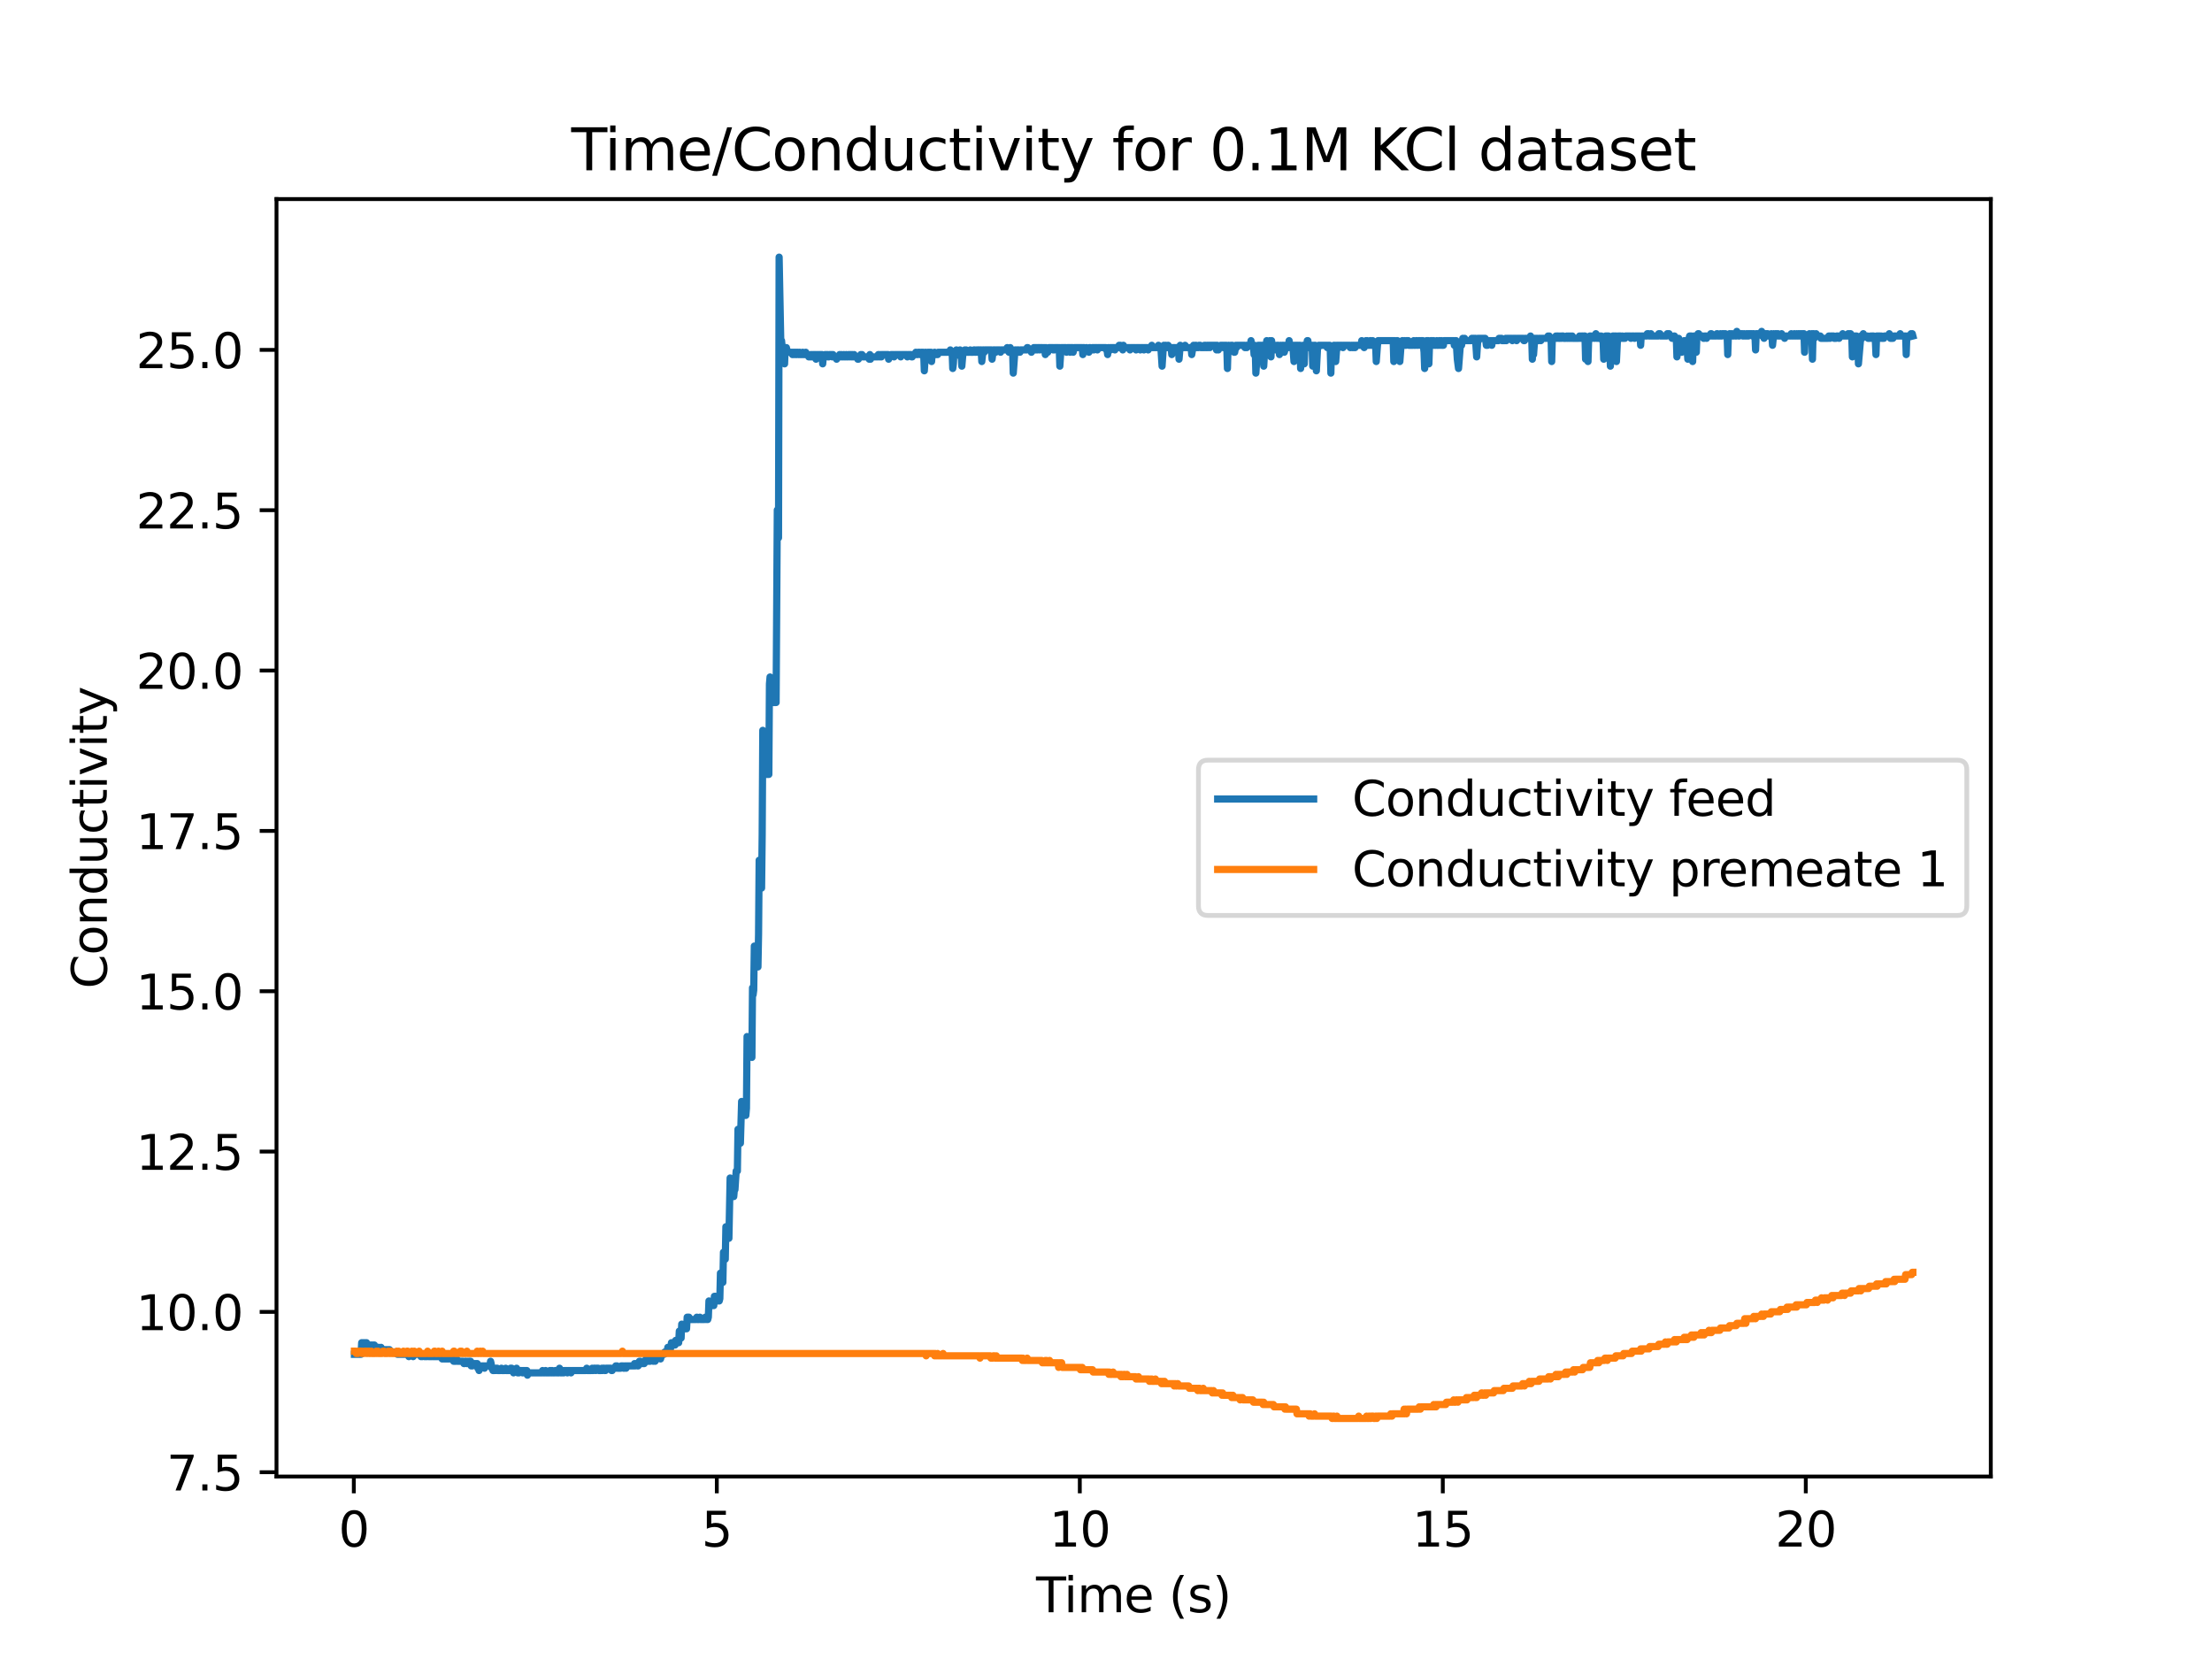 <?xml version="1.0" encoding="utf-8" standalone="no"?>
<!DOCTYPE svg PUBLIC "-//W3C//DTD SVG 1.1//EN"
  "http://www.w3.org/Graphics/SVG/1.1/DTD/svg11.dtd">
<svg xmlns:xlink="http://www.w3.org/1999/xlink" width="460.8pt" height="345.6pt" viewBox="0 0 460.8 345.6" xmlns="http://www.w3.org/2000/svg" version="1.1">
 <defs>
  <style type="text/css">*{stroke-linejoin: round; stroke-linecap: butt}</style>
 </defs>
 <g id="figure_1">
  <g id="patch_1">
   <path d="M 0 345.6 
L 460.8 345.6 
L 460.8 0 
L 0 0 
z
" style="fill: #ffffff"/>
  </g>
  <g id="axes_1">
   <g id="patch_2">
    <path d="M 57.6 307.584 
L 414.72 307.584 
L 414.72 41.472 
L 57.6 41.472 
z
" style="fill: #ffffff"/>
   </g>
   <g id="matplotlib.axis_1">
    <g id="xtick_1">
     <g id="line2d_1">
      <defs>
       <path id="md316ef0cb9" d="M 0 0 
L 0 3.5 
" style="stroke: #000000; stroke-width: 0.8"/>
      </defs>
      <g>
       <use xlink:href="#md316ef0cb9" x="73.707" y="307.584" style="stroke: #000000; stroke-width: 0.8"/>
      </g>
     </g>
     <g id="text_1">
      <!-- 0 -->
      <g transform="translate(70.525 322.182) scale(0.1 -0.1)">
       <defs>
        <path id="DejaVuSans-30" d="M 2034 4250 
Q 1547 4250 1301 3770 
Q 1056 3291 1056 2328 
Q 1056 1369 1301 889 
Q 1547 409 2034 409 
Q 2525 409 2770 889 
Q 3016 1369 3016 2328 
Q 3016 3291 2770 3770 
Q 2525 4250 2034 4250 
z
M 2034 4750 
Q 2819 4750 3233 4129 
Q 3647 3509 3647 2328 
Q 3647 1150 3233 529 
Q 2819 -91 2034 -91 
Q 1250 -91 836 529 
Q 422 1150 422 2328 
Q 422 3509 836 4129 
Q 1250 4750 2034 4750 
z
" transform="scale(0.016)"/>
       </defs>
       <use xlink:href="#DejaVuSans-30"/>
      </g>
     </g>
    </g>
    <g id="xtick_2">
     <g id="line2d_2">
      <g>
       <use xlink:href="#md316ef0cb9" x="149.325" y="307.584" style="stroke: #000000; stroke-width: 0.8"/>
      </g>
     </g>
     <g id="text_2">
      <!-- 5 -->
      <g transform="translate(146.144 322.182) scale(0.1 -0.1)">
       <defs>
        <path id="DejaVuSans-35" d="M 691 4666 
L 3169 4666 
L 3169 4134 
L 1269 4134 
L 1269 2991 
Q 1406 3038 1543 3061 
Q 1681 3084 1819 3084 
Q 2600 3084 3056 2656 
Q 3513 2228 3513 1497 
Q 3513 744 3044 326 
Q 2575 -91 1722 -91 
Q 1428 -91 1123 -41 
Q 819 9 494 109 
L 494 744 
Q 775 591 1075 516 
Q 1375 441 1709 441 
Q 2250 441 2565 725 
Q 2881 1009 2881 1497 
Q 2881 1984 2565 2268 
Q 2250 2553 1709 2553 
Q 1456 2553 1204 2497 
Q 953 2441 691 2322 
L 691 4666 
z
" transform="scale(0.016)"/>
       </defs>
       <use xlink:href="#DejaVuSans-35"/>
      </g>
     </g>
    </g>
    <g id="xtick_3">
     <g id="line2d_3">
      <g>
       <use xlink:href="#md316ef0cb9" x="224.943" y="307.584" style="stroke: #000000; stroke-width: 0.8"/>
      </g>
     </g>
     <g id="text_3">
      <!-- 10 -->
      <g transform="translate(218.581 322.182) scale(0.1 -0.1)">
       <defs>
        <path id="DejaVuSans-31" d="M 794 531 
L 1825 531 
L 1825 4091 
L 703 3866 
L 703 4441 
L 1819 4666 
L 2450 4666 
L 2450 531 
L 3481 531 
L 3481 0 
L 794 0 
L 794 531 
z
" transform="scale(0.016)"/>
       </defs>
       <use xlink:href="#DejaVuSans-31"/>
       <use xlink:href="#DejaVuSans-30" x="63.623"/>
      </g>
     </g>
    </g>
    <g id="xtick_4">
     <g id="line2d_4">
      <g>
       <use xlink:href="#md316ef0cb9" x="300.562" y="307.584" style="stroke: #000000; stroke-width: 0.8"/>
      </g>
     </g>
     <g id="text_4">
      <!-- 15 -->
      <g transform="translate(294.199 322.182) scale(0.1 -0.1)">
       <use xlink:href="#DejaVuSans-31"/>
       <use xlink:href="#DejaVuSans-35" x="63.623"/>
      </g>
     </g>
    </g>
    <g id="xtick_5">
     <g id="line2d_5">
      <g>
       <use xlink:href="#md316ef0cb9" x="376.18" y="307.584" style="stroke: #000000; stroke-width: 0.8"/>
      </g>
     </g>
     <g id="text_5">
      <!-- 20 -->
      <g transform="translate(369.817 322.182) scale(0.1 -0.1)">
       <defs>
        <path id="DejaVuSans-32" d="M 1228 531 
L 3431 531 
L 3431 0 
L 469 0 
L 469 531 
Q 828 903 1448 1529 
Q 2069 2156 2228 2338 
Q 2531 2678 2651 2914 
Q 2772 3150 2772 3378 
Q 2772 3750 2511 3984 
Q 2250 4219 1831 4219 
Q 1534 4219 1204 4116 
Q 875 4013 500 3803 
L 500 4441 
Q 881 4594 1212 4672 
Q 1544 4750 1819 4750 
Q 2544 4750 2975 4387 
Q 3406 4025 3406 3419 
Q 3406 3131 3298 2873 
Q 3191 2616 2906 2266 
Q 2828 2175 2409 1742 
Q 1991 1309 1228 531 
z
" transform="scale(0.016)"/>
       </defs>
       <use xlink:href="#DejaVuSans-32"/>
       <use xlink:href="#DejaVuSans-30" x="63.623"/>
      </g>
     </g>
    </g>
    <g id="text_6">
     <!-- Time (s) -->
     <g transform="translate(215.831 335.861) scale(0.1 -0.1)">
      <defs>
       <path id="DejaVuSans-54" d="M -19 4666 
L 3928 4666 
L 3928 4134 
L 2272 4134 
L 2272 0 
L 1638 0 
L 1638 4134 
L -19 4134 
L -19 4666 
z
" transform="scale(0.016)"/>
       <path id="DejaVuSans-69" d="M 603 3500 
L 1178 3500 
L 1178 0 
L 603 0 
L 603 3500 
z
M 603 4863 
L 1178 4863 
L 1178 4134 
L 603 4134 
L 603 4863 
z
" transform="scale(0.016)"/>
       <path id="DejaVuSans-6d" d="M 3328 2828 
Q 3544 3216 3844 3400 
Q 4144 3584 4550 3584 
Q 5097 3584 5394 3201 
Q 5691 2819 5691 2113 
L 5691 0 
L 5113 0 
L 5113 2094 
Q 5113 2597 4934 2840 
Q 4756 3084 4391 3084 
Q 3944 3084 3684 2787 
Q 3425 2491 3425 1978 
L 3425 0 
L 2847 0 
L 2847 2094 
Q 2847 2600 2669 2842 
Q 2491 3084 2119 3084 
Q 1678 3084 1418 2786 
Q 1159 2488 1159 1978 
L 1159 0 
L 581 0 
L 581 3500 
L 1159 3500 
L 1159 2956 
Q 1356 3278 1631 3431 
Q 1906 3584 2284 3584 
Q 2666 3584 2933 3390 
Q 3200 3197 3328 2828 
z
" transform="scale(0.016)"/>
       <path id="DejaVuSans-65" d="M 3597 1894 
L 3597 1613 
L 953 1613 
Q 991 1019 1311 708 
Q 1631 397 2203 397 
Q 2534 397 2845 478 
Q 3156 559 3463 722 
L 3463 178 
Q 3153 47 2828 -22 
Q 2503 -91 2169 -91 
Q 1331 -91 842 396 
Q 353 884 353 1716 
Q 353 2575 817 3079 
Q 1281 3584 2069 3584 
Q 2775 3584 3186 3129 
Q 3597 2675 3597 1894 
z
M 3022 2063 
Q 3016 2534 2758 2815 
Q 2500 3097 2075 3097 
Q 1594 3097 1305 2825 
Q 1016 2553 972 2059 
L 3022 2063 
z
" transform="scale(0.016)"/>
       <path id="DejaVuSans-20" transform="scale(0.016)"/>
       <path id="DejaVuSans-28" d="M 1984 4856 
Q 1566 4138 1362 3434 
Q 1159 2731 1159 2009 
Q 1159 1288 1364 580 
Q 1569 -128 1984 -844 
L 1484 -844 
Q 1016 -109 783 600 
Q 550 1309 550 2009 
Q 550 2706 781 3412 
Q 1013 4119 1484 4856 
L 1984 4856 
z
" transform="scale(0.016)"/>
       <path id="DejaVuSans-73" d="M 2834 3397 
L 2834 2853 
Q 2591 2978 2328 3040 
Q 2066 3103 1784 3103 
Q 1356 3103 1142 2972 
Q 928 2841 928 2578 
Q 928 2378 1081 2264 
Q 1234 2150 1697 2047 
L 1894 2003 
Q 2506 1872 2764 1633 
Q 3022 1394 3022 966 
Q 3022 478 2636 193 
Q 2250 -91 1575 -91 
Q 1294 -91 989 -36 
Q 684 19 347 128 
L 347 722 
Q 666 556 975 473 
Q 1284 391 1588 391 
Q 1994 391 2212 530 
Q 2431 669 2431 922 
Q 2431 1156 2273 1281 
Q 2116 1406 1581 1522 
L 1381 1569 
Q 847 1681 609 1914 
Q 372 2147 372 2553 
Q 372 3047 722 3315 
Q 1072 3584 1716 3584 
Q 2034 3584 2315 3537 
Q 2597 3491 2834 3397 
z
" transform="scale(0.016)"/>
       <path id="DejaVuSans-29" d="M 513 4856 
L 1013 4856 
Q 1481 4119 1714 3412 
Q 1947 2706 1947 2009 
Q 1947 1309 1714 600 
Q 1481 -109 1013 -844 
L 513 -844 
Q 928 -128 1133 580 
Q 1338 1288 1338 2009 
Q 1338 2731 1133 3434 
Q 928 4138 513 4856 
z
" transform="scale(0.016)"/>
      </defs>
      <use xlink:href="#DejaVuSans-54"/>
      <use xlink:href="#DejaVuSans-69" x="57.959"/>
      <use xlink:href="#DejaVuSans-6d" x="85.742"/>
      <use xlink:href="#DejaVuSans-65" x="183.154"/>
      <use xlink:href="#DejaVuSans-20" x="244.678"/>
      <use xlink:href="#DejaVuSans-28" x="276.465"/>
      <use xlink:href="#DejaVuSans-73" x="315.479"/>
      <use xlink:href="#DejaVuSans-29" x="367.578"/>
     </g>
    </g>
   </g>
   <g id="matplotlib.axis_2">
    <g id="ytick_1">
     <g id="line2d_6">
      <defs>
       <path id="m3444d9b999" d="M 0 0 
L -3.5 0 
" style="stroke: #000000; stroke-width: 0.8"/>
      </defs>
      <g>
       <use xlink:href="#m3444d9b999" x="57.6" y="306.692" style="stroke: #000000; stroke-width: 0.8"/>
      </g>
     </g>
     <g id="text_7">
      <!-- 7.5 -->
      <g transform="translate(34.697 310.491) scale(0.1 -0.1)">
       <defs>
        <path id="DejaVuSans-37" d="M 525 4666 
L 3525 4666 
L 3525 4397 
L 1831 0 
L 1172 0 
L 2766 4134 
L 525 4134 
L 525 4666 
z
" transform="scale(0.016)"/>
        <path id="DejaVuSans-2e" d="M 684 794 
L 1344 794 
L 1344 0 
L 684 0 
L 684 794 
z
" transform="scale(0.016)"/>
       </defs>
       <use xlink:href="#DejaVuSans-37"/>
       <use xlink:href="#DejaVuSans-2e" x="63.623"/>
       <use xlink:href="#DejaVuSans-35" x="95.41"/>
      </g>
     </g>
    </g>
    <g id="ytick_2">
     <g id="line2d_7">
      <g>
       <use xlink:href="#m3444d9b999" x="57.6" y="273.291" style="stroke: #000000; stroke-width: 0.8"/>
      </g>
     </g>
     <g id="text_8">
      <!-- 10.0 -->
      <g transform="translate(28.334 277.091) scale(0.1 -0.1)">
       <use xlink:href="#DejaVuSans-31"/>
       <use xlink:href="#DejaVuSans-30" x="63.623"/>
       <use xlink:href="#DejaVuSans-2e" x="127.246"/>
       <use xlink:href="#DejaVuSans-30" x="159.033"/>
      </g>
     </g>
    </g>
    <g id="ytick_3">
     <g id="line2d_8">
      <g>
       <use xlink:href="#m3444d9b999" x="57.6" y="239.891" style="stroke: #000000; stroke-width: 0.8"/>
      </g>
     </g>
     <g id="text_9">
      <!-- 12.5 -->
      <g transform="translate(28.334 243.69) scale(0.1 -0.1)">
       <use xlink:href="#DejaVuSans-31"/>
       <use xlink:href="#DejaVuSans-32" x="63.623"/>
       <use xlink:href="#DejaVuSans-2e" x="127.246"/>
       <use xlink:href="#DejaVuSans-35" x="159.033"/>
      </g>
     </g>
    </g>
    <g id="ytick_4">
     <g id="line2d_9">
      <g>
       <use xlink:href="#m3444d9b999" x="57.6" y="206.49" style="stroke: #000000; stroke-width: 0.8"/>
      </g>
     </g>
     <g id="text_10">
      <!-- 15.0 -->
      <g transform="translate(28.334 210.29) scale(0.1 -0.1)">
       <use xlink:href="#DejaVuSans-31"/>
       <use xlink:href="#DejaVuSans-35" x="63.623"/>
       <use xlink:href="#DejaVuSans-2e" x="127.246"/>
       <use xlink:href="#DejaVuSans-30" x="159.033"/>
      </g>
     </g>
    </g>
    <g id="ytick_5">
     <g id="line2d_10">
      <g>
       <use xlink:href="#m3444d9b999" x="57.6" y="173.09" style="stroke: #000000; stroke-width: 0.8"/>
      </g>
     </g>
     <g id="text_11">
      <!-- 17.5 -->
      <g transform="translate(28.334 176.889) scale(0.1 -0.1)">
       <use xlink:href="#DejaVuSans-31"/>
       <use xlink:href="#DejaVuSans-37" x="63.623"/>
       <use xlink:href="#DejaVuSans-2e" x="127.246"/>
       <use xlink:href="#DejaVuSans-35" x="159.033"/>
      </g>
     </g>
    </g>
    <g id="ytick_6">
     <g id="line2d_11">
      <g>
       <use xlink:href="#m3444d9b999" x="57.6" y="139.689" style="stroke: #000000; stroke-width: 0.8"/>
      </g>
     </g>
     <g id="text_12">
      <!-- 20.0 -->
      <g transform="translate(28.334 143.488) scale(0.1 -0.1)">
       <use xlink:href="#DejaVuSans-32"/>
       <use xlink:href="#DejaVuSans-30" x="63.623"/>
       <use xlink:href="#DejaVuSans-2e" x="127.246"/>
       <use xlink:href="#DejaVuSans-30" x="159.033"/>
      </g>
     </g>
    </g>
    <g id="ytick_7">
     <g id="line2d_12">
      <g>
       <use xlink:href="#m3444d9b999" x="57.6" y="106.289" style="stroke: #000000; stroke-width: 0.8"/>
      </g>
     </g>
     <g id="text_13">
      <!-- 22.5 -->
      <g transform="translate(28.334 110.088) scale(0.1 -0.1)">
       <use xlink:href="#DejaVuSans-32"/>
       <use xlink:href="#DejaVuSans-32" x="63.623"/>
       <use xlink:href="#DejaVuSans-2e" x="127.246"/>
       <use xlink:href="#DejaVuSans-35" x="159.033"/>
      </g>
     </g>
    </g>
    <g id="ytick_8">
     <g id="line2d_13">
      <g>
       <use xlink:href="#m3444d9b999" x="57.6" y="72.888" style="stroke: #000000; stroke-width: 0.8"/>
      </g>
     </g>
     <g id="text_14">
      <!-- 25.0 -->
      <g transform="translate(28.334 76.687) scale(0.1 -0.1)">
       <use xlink:href="#DejaVuSans-32"/>
       <use xlink:href="#DejaVuSans-35" x="63.623"/>
       <use xlink:href="#DejaVuSans-2e" x="127.246"/>
       <use xlink:href="#DejaVuSans-30" x="159.033"/>
      </g>
     </g>
    </g>
    <g id="text_15">
     <!-- Conductivity -->
     <g transform="translate(22.255 205.957) rotate(-90) scale(0.1 -0.1)">
      <defs>
       <path id="DejaVuSans-43" d="M 4122 4306 
L 4122 3641 
Q 3803 3938 3442 4084 
Q 3081 4231 2675 4231 
Q 1875 4231 1450 3742 
Q 1025 3253 1025 2328 
Q 1025 1406 1450 917 
Q 1875 428 2675 428 
Q 3081 428 3442 575 
Q 3803 722 4122 1019 
L 4122 359 
Q 3791 134 3420 21 
Q 3050 -91 2638 -91 
Q 1578 -91 968 557 
Q 359 1206 359 2328 
Q 359 3453 968 4101 
Q 1578 4750 2638 4750 
Q 3056 4750 3426 4639 
Q 3797 4528 4122 4306 
z
" transform="scale(0.016)"/>
       <path id="DejaVuSans-6f" d="M 1959 3097 
Q 1497 3097 1228 2736 
Q 959 2375 959 1747 
Q 959 1119 1226 758 
Q 1494 397 1959 397 
Q 2419 397 2687 759 
Q 2956 1122 2956 1747 
Q 2956 2369 2687 2733 
Q 2419 3097 1959 3097 
z
M 1959 3584 
Q 2709 3584 3137 3096 
Q 3566 2609 3566 1747 
Q 3566 888 3137 398 
Q 2709 -91 1959 -91 
Q 1206 -91 779 398 
Q 353 888 353 1747 
Q 353 2609 779 3096 
Q 1206 3584 1959 3584 
z
" transform="scale(0.016)"/>
       <path id="DejaVuSans-6e" d="M 3513 2113 
L 3513 0 
L 2938 0 
L 2938 2094 
Q 2938 2591 2744 2837 
Q 2550 3084 2163 3084 
Q 1697 3084 1428 2787 
Q 1159 2491 1159 1978 
L 1159 0 
L 581 0 
L 581 3500 
L 1159 3500 
L 1159 2956 
Q 1366 3272 1645 3428 
Q 1925 3584 2291 3584 
Q 2894 3584 3203 3211 
Q 3513 2838 3513 2113 
z
" transform="scale(0.016)"/>
       <path id="DejaVuSans-64" d="M 2906 2969 
L 2906 4863 
L 3481 4863 
L 3481 0 
L 2906 0 
L 2906 525 
Q 2725 213 2448 61 
Q 2172 -91 1784 -91 
Q 1150 -91 751 415 
Q 353 922 353 1747 
Q 353 2572 751 3078 
Q 1150 3584 1784 3584 
Q 2172 3584 2448 3432 
Q 2725 3281 2906 2969 
z
M 947 1747 
Q 947 1113 1208 752 
Q 1469 391 1925 391 
Q 2381 391 2643 752 
Q 2906 1113 2906 1747 
Q 2906 2381 2643 2742 
Q 2381 3103 1925 3103 
Q 1469 3103 1208 2742 
Q 947 2381 947 1747 
z
" transform="scale(0.016)"/>
       <path id="DejaVuSans-75" d="M 544 1381 
L 544 3500 
L 1119 3500 
L 1119 1403 
Q 1119 906 1312 657 
Q 1506 409 1894 409 
Q 2359 409 2629 706 
Q 2900 1003 2900 1516 
L 2900 3500 
L 3475 3500 
L 3475 0 
L 2900 0 
L 2900 538 
Q 2691 219 2414 64 
Q 2138 -91 1772 -91 
Q 1169 -91 856 284 
Q 544 659 544 1381 
z
M 1991 3584 
L 1991 3584 
z
" transform="scale(0.016)"/>
       <path id="DejaVuSans-63" d="M 3122 3366 
L 3122 2828 
Q 2878 2963 2633 3030 
Q 2388 3097 2138 3097 
Q 1578 3097 1268 2742 
Q 959 2388 959 1747 
Q 959 1106 1268 751 
Q 1578 397 2138 397 
Q 2388 397 2633 464 
Q 2878 531 3122 666 
L 3122 134 
Q 2881 22 2623 -34 
Q 2366 -91 2075 -91 
Q 1284 -91 818 406 
Q 353 903 353 1747 
Q 353 2603 823 3093 
Q 1294 3584 2113 3584 
Q 2378 3584 2631 3529 
Q 2884 3475 3122 3366 
z
" transform="scale(0.016)"/>
       <path id="DejaVuSans-74" d="M 1172 4494 
L 1172 3500 
L 2356 3500 
L 2356 3053 
L 1172 3053 
L 1172 1153 
Q 1172 725 1289 603 
Q 1406 481 1766 481 
L 2356 481 
L 2356 0 
L 1766 0 
Q 1100 0 847 248 
Q 594 497 594 1153 
L 594 3053 
L 172 3053 
L 172 3500 
L 594 3500 
L 594 4494 
L 1172 4494 
z
" transform="scale(0.016)"/>
       <path id="DejaVuSans-76" d="M 191 3500 
L 800 3500 
L 1894 563 
L 2988 3500 
L 3597 3500 
L 2284 0 
L 1503 0 
L 191 3500 
z
" transform="scale(0.016)"/>
       <path id="DejaVuSans-79" d="M 2059 -325 
Q 1816 -950 1584 -1140 
Q 1353 -1331 966 -1331 
L 506 -1331 
L 506 -850 
L 844 -850 
Q 1081 -850 1212 -737 
Q 1344 -625 1503 -206 
L 1606 56 
L 191 3500 
L 800 3500 
L 1894 763 
L 2988 3500 
L 3597 3500 
L 2059 -325 
z
" transform="scale(0.016)"/>
      </defs>
      <use xlink:href="#DejaVuSans-43"/>
      <use xlink:href="#DejaVuSans-6f" x="69.824"/>
      <use xlink:href="#DejaVuSans-6e" x="131.006"/>
      <use xlink:href="#DejaVuSans-64" x="194.385"/>
      <use xlink:href="#DejaVuSans-75" x="257.861"/>
      <use xlink:href="#DejaVuSans-63" x="321.24"/>
      <use xlink:href="#DejaVuSans-74" x="376.221"/>
      <use xlink:href="#DejaVuSans-69" x="415.43"/>
      <use xlink:href="#DejaVuSans-76" x="443.213"/>
      <use xlink:href="#DejaVuSans-69" x="502.393"/>
      <use xlink:href="#DejaVuSans-74" x="530.176"/>
      <use xlink:href="#DejaVuSans-79" x="569.385"/>
     </g>
    </g>
   </g>
   <g id="line2d_14">
    <path d="M 73.833 282.126 
L 75.219 282.126 
L 75.345 279.71 
L 75.471 280.193 
L 75.597 279.71 
L 75.723 279.71 
L 75.849 280.193 
L 75.975 279.71 
L 76.101 279.71 
L 76.227 280.193 
L 76.353 279.71 
L 76.479 280.193 
L 77.488 280.193 
L 77.614 280.677 
L 77.74 280.193 
L 77.992 280.193 
L 78.118 280.677 
L 78.874 280.677 
L 79 281.161 
L 79.252 281.161 
L 79.378 280.677 
L 79.504 281.161 
L 80.638 281.161 
L 80.764 281.643 
L 80.89 281.161 
L 81.142 281.161 
L 81.269 281.643 
L 82.655 281.643 
L 82.781 282.126 
L 85.049 282.126 
L 85.175 282.61 
L 85.302 282.126 
L 85.932 282.126 
L 86.058 282.61 
L 86.184 282.126 
L 87.57 282.126 
L 87.696 282.61 
L 87.822 282.126 
L 87.948 282.61 
L 88.074 282.126 
L 88.326 282.126 
L 88.452 282.61 
L 88.704 282.61 
L 88.83 282.126 
L 88.956 282.61 
L 89.082 282.126 
L 89.208 282.126 
L 89.334 282.61 
L 89.965 282.61 
L 90.091 282.126 
L 90.217 282.61 
L 91.981 282.61 
L 92.107 283.092 
L 92.233 282.61 
L 92.359 283.092 
L 92.485 282.61 
L 92.611 283.092 
L 94.376 283.092 
L 94.502 283.576 
L 95.006 283.576 
L 95.132 283.092 
L 95.258 283.576 
L 96.518 283.576 
L 96.644 284.06 
L 96.77 284.06 
L 96.896 283.576 
L 97.148 283.576 
L 97.274 284.06 
L 97.4 283.576 
L 97.526 284.06 
L 97.652 283.576 
L 98.031 283.576 
L 98.157 284.542 
L 98.409 284.542 
L 98.535 284.06 
L 99.417 284.06 
L 99.543 285.026 
L 99.669 285.026 
L 99.795 285.509 
L 99.921 285.026 
L 100.173 285.026 
L 100.299 284.542 
L 100.803 284.542 
L 100.929 285.026 
L 101.055 284.542 
L 102.064 284.542 
L 102.19 283.576 
L 102.316 284.06 
L 102.442 285.026 
L 102.568 285.026 
L 102.694 285.509 
L 103.072 285.509 
L 103.198 285.026 
L 103.324 285.509 
L 103.45 285.026 
L 103.576 285.026 
L 103.702 285.509 
L 104.332 285.509 
L 104.458 285.026 
L 104.584 285.509 
L 105.214 285.509 
L 105.34 285.026 
L 105.466 285.509 
L 106.223 285.509 
L 106.349 285.026 
L 106.601 285.026 
L 106.727 285.509 
L 106.853 285.509 
L 106.979 285.992 
L 107.105 285.509 
L 107.483 285.509 
L 107.609 285.026 
L 107.861 285.992 
L 108.113 285.992 
L 108.239 285.509 
L 108.743 285.509 
L 108.869 285.992 
L 108.995 285.509 
L 109.121 285.509 
L 109.247 285.992 
L 109.373 285.509 
L 109.499 285.992 
L 109.625 285.509 
L 109.751 285.509 
L 109.877 286.475 
L 110.003 285.992 
L 112.902 285.992 
L 113.028 285.509 
L 113.154 285.992 
L 113.532 285.992 
L 113.658 285.509 
L 113.784 285.992 
L 114.415 285.992 
L 114.541 285.509 
L 114.667 285.992 
L 114.793 285.509 
L 114.919 285.992 
L 115.045 285.509 
L 115.171 285.992 
L 115.549 285.992 
L 115.675 285.509 
L 115.801 285.509 
L 115.927 285.992 
L 116.053 285.509 
L 116.179 285.992 
L 116.431 285.992 
L 116.557 285.026 
L 116.809 285.992 
L 116.935 285.992 
L 117.061 285.509 
L 117.187 285.992 
L 117.313 285.509 
L 117.439 285.992 
L 117.565 285.509 
L 118.069 285.509 
L 118.195 285.992 
L 118.321 285.509 
L 118.826 285.509 
L 118.952 285.992 
L 119.078 285.509 
L 122.102 285.509 
L 122.228 285.026 
L 122.354 285.509 
L 123.237 285.509 
L 123.363 285.026 
L 123.489 285.509 
L 123.615 285.509 
L 123.741 285.026 
L 123.993 285.026 
L 124.119 285.509 
L 124.245 285.026 
L 124.623 285.026 
L 124.749 285.509 
L 125.253 285.509 
L 125.379 285.026 
L 125.505 285.509 
L 125.631 285.026 
L 125.883 285.026 
L 126.009 285.509 
L 126.135 285.509 
L 126.261 285.026 
L 127.27 285.026 
L 127.396 285.509 
L 127.522 285.509 
L 127.648 285.026 
L 128.152 285.026 
L 128.278 284.542 
L 128.404 285.026 
L 128.53 284.542 
L 128.656 285.026 
L 129.286 285.026 
L 129.412 284.542 
L 129.79 284.542 
L 129.916 285.026 
L 130.042 285.026 
L 130.168 284.542 
L 130.294 284.542 
L 130.42 285.026 
L 130.546 284.542 
L 132.059 284.542 
L 132.185 284.06 
L 132.311 284.542 
L 132.437 284.06 
L 132.689 284.06 
L 132.815 284.542 
L 132.941 284.542 
L 133.193 283.576 
L 133.445 283.576 
L 133.571 284.06 
L 134.201 284.06 
L 134.327 283.576 
L 134.453 283.576 
L 134.579 283.092 
L 134.705 283.576 
L 135.462 283.576 
L 135.588 283.092 
L 135.966 283.092 
L 136.092 283.576 
L 136.218 283.092 
L 136.344 283.092 
L 136.47 283.576 
L 136.596 283.092 
L 136.974 283.092 
L 137.1 282.61 
L 137.478 282.61 
L 137.604 283.092 
L 137.856 282.126 
L 138.36 282.126 
L 138.486 281.643 
L 138.99 281.643 
L 139.117 280.677 
L 139.495 280.677 
L 139.621 281.161 
L 139.747 280.677 
L 139.873 279.71 
L 139.999 279.71 
L 140.125 280.193 
L 140.629 280.193 
L 140.755 279.227 
L 141.133 279.227 
L 141.259 279.71 
L 141.385 279.71 
L 141.511 277.294 
L 141.637 277.778 
L 141.763 277.778 
L 141.889 278.744 
L 142.015 275.844 
L 142.141 276.328 
L 142.393 276.328 
L 142.519 276.81 
L 142.645 276.328 
L 142.771 276.81 
L 142.897 276.328 
L 143.023 276.81 
L 143.149 274.395 
L 143.528 274.395 
L 143.654 274.879 
L 145.04 274.879 
L 145.166 274.395 
L 145.292 274.879 
L 145.67 274.879 
L 145.796 274.395 
L 145.922 274.879 
L 146.804 274.879 
L 146.93 274.395 
L 147.056 274.879 
L 147.182 274.395 
L 147.309 274.879 
L 147.435 274.879 
L 147.561 274.395 
L 147.687 271.012 
L 147.813 271.496 
L 147.939 271.496 
L 148.065 271.979 
L 148.695 271.979 
L 148.821 270.046 
L 149.073 270.046 
L 149.199 270.53 
L 149.325 270.53 
L 149.451 271.012 
L 149.829 271.012 
L 149.955 270.53 
L 150.081 265.214 
L 150.207 266.18 
L 150.333 266.18 
L 150.585 267.147 
L 150.711 260.865 
L 150.837 261.349 
L 150.963 261.349 
L 151.089 262.315 
L 151.215 255.55 
L 151.468 257 
L 151.72 257.966 
L 151.846 257.966 
L 152.098 245.402 
L 152.224 246.851 
L 152.35 247.335 
L 152.602 248.785 
L 152.728 249.268 
L 152.854 249.268 
L 152.98 247.819 
L 153.106 247.819 
L 153.358 243.952 
L 153.61 243.952 
L 153.736 235.255 
L 154.114 237.67 
L 154.24 238.154 
L 154.492 229.456 
L 154.618 229.94 
L 154.744 230.906 
L 154.87 230.906 
L 154.996 231.872 
L 155.122 231.872 
L 155.248 232.356 
L 155.374 232.356 
L 155.5 230.906 
L 155.627 215.927 
L 156.131 219.309 
L 156.257 219.792 
L 156.509 219.792 
L 156.635 220.275 
L 156.761 205.78 
L 156.887 207.229 
L 157.013 206.262 
L 157.139 197.082 
L 157.517 200.947 
L 157.643 201.431 
L 157.895 201.431 
L 158.021 194.665 
L 158.147 179.202 
L 158.651 185.002 
L 158.777 173.887 
L 158.903 152.142 
L 159.533 160.841 
L 159.659 161.323 
L 160.164 161.323 
L 160.29 142.479 
L 160.416 141.029 
L 160.92 145.862 
L 161.046 146.344 
L 161.676 146.344 
L 161.928 106.238 
L 162.054 108.653 
L 162.18 112.036 
L 162.306 53.568 
L 162.684 72.896 
L 162.81 70.963 
L 163.062 73.38 
L 163.188 73.38 
L 163.314 72.896 
L 163.44 75.795 
L 163.566 72.414 
L 163.692 72.896 
L 163.818 72.414 
L 164.071 73.38 
L 164.953 73.38 
L 165.079 73.863 
L 165.205 73.38 
L 165.331 73.863 
L 165.457 73.38 
L 165.583 73.38 
L 165.709 73.863 
L 165.835 73.38 
L 165.961 73.863 
L 166.087 73.38 
L 166.213 73.38 
L 166.339 73.863 
L 166.465 73.863 
L 166.591 73.38 
L 166.717 73.863 
L 167.095 73.863 
L 167.221 73.38 
L 167.347 73.863 
L 167.725 73.863 
L 167.851 73.38 
L 167.978 73.863 
L 168.356 73.863 
L 168.482 74.346 
L 168.734 74.346 
L 168.86 73.863 
L 168.986 74.346 
L 169.112 73.863 
L 169.238 74.346 
L 169.364 73.863 
L 169.868 73.863 
L 169.994 74.829 
L 170.12 73.863 
L 170.246 73.863 
L 170.372 74.346 
L 170.498 73.863 
L 171.254 73.863 
L 171.38 75.795 
L 171.506 74.346 
L 171.758 74.346 
L 171.884 73.863 
L 172.01 74.346 
L 172.137 73.863 
L 172.389 73.863 
L 172.515 74.346 
L 172.641 74.346 
L 172.767 73.863 
L 173.271 73.863 
L 173.397 74.346 
L 173.523 73.863 
L 173.649 74.346 
L 174.153 74.346 
L 174.279 74.829 
L 174.405 74.346 
L 174.783 74.346 
L 174.909 73.863 
L 175.035 74.346 
L 175.161 74.346 
L 175.287 73.863 
L 175.413 74.346 
L 175.665 74.346 
L 175.791 73.863 
L 175.917 74.346 
L 176.169 74.346 
L 176.296 73.863 
L 176.422 74.346 
L 176.674 74.346 
L 176.8 73.863 
L 176.926 73.863 
L 177.052 74.346 
L 177.178 73.863 
L 177.304 73.863 
L 177.43 74.346 
L 177.556 73.863 
L 177.682 74.346 
L 177.808 74.346 
L 177.934 73.863 
L 178.06 74.346 
L 178.564 74.346 
L 178.69 74.829 
L 178.816 74.829 
L 178.942 74.346 
L 179.194 74.346 
L 179.32 73.863 
L 179.446 74.346 
L 179.572 73.863 
L 179.698 74.346 
L 180.959 74.346 
L 181.085 74.829 
L 181.211 73.863 
L 181.337 74.829 
L 181.463 74.346 
L 182.849 74.346 
L 182.975 73.863 
L 183.101 73.863 
L 183.227 74.346 
L 183.353 74.346 
L 183.479 73.863 
L 183.605 74.346 
L 183.731 73.863 
L 184.992 73.863 
L 185.118 74.829 
L 185.244 74.346 
L 185.496 74.346 
L 185.622 73.863 
L 186.126 73.863 
L 186.252 74.346 
L 186.378 73.863 
L 187.512 73.863 
L 187.638 74.346 
L 187.764 73.863 
L 188.899 73.863 
L 189.025 74.346 
L 189.151 73.863 
L 189.781 73.863 
L 189.907 74.346 
L 190.033 74.346 
L 190.159 73.863 
L 190.663 73.863 
L 190.789 73.38 
L 190.915 73.863 
L 191.167 73.863 
L 191.293 73.38 
L 191.545 73.38 
L 191.671 73.863 
L 191.797 73.863 
L 191.923 73.38 
L 192.049 73.38 
L 192.175 73.863 
L 192.301 73.38 
L 192.427 73.863 
L 192.553 77.245 
L 192.806 73.38 
L 192.932 73.863 
L 193.184 73.863 
L 193.31 73.38 
L 193.94 73.38 
L 194.066 75.313 
L 194.192 73.863 
L 194.57 73.863 
L 194.696 73.38 
L 194.822 73.863 
L 195.326 73.863 
L 195.452 73.38 
L 197.847 73.38 
L 197.973 72.896 
L 198.099 73.38 
L 198.351 73.38 
L 198.477 76.763 
L 198.603 75.795 
L 198.729 73.38 
L 199.107 73.38 
L 199.233 72.896 
L 199.359 73.38 
L 199.863 73.38 
L 199.989 72.896 
L 200.115 74.346 
L 200.241 73.863 
L 200.367 76.279 
L 200.619 73.38 
L 200.871 73.38 
L 200.997 72.896 
L 201.124 73.38 
L 201.25 72.896 
L 201.376 73.38 
L 202.006 73.38 
L 202.132 72.896 
L 202.258 73.38 
L 202.762 73.38 
L 202.888 72.896 
L 203.014 72.896 
L 203.14 73.38 
L 203.266 73.38 
L 203.392 72.896 
L 203.518 73.38 
L 203.644 72.896 
L 204.022 72.896 
L 204.148 73.38 
L 204.274 72.896 
L 204.4 72.896 
L 204.526 75.313 
L 204.778 72.896 
L 204.904 72.896 
L 205.03 73.38 
L 205.156 72.896 
L 206.543 72.896 
L 206.669 74.829 
L 206.921 72.896 
L 207.299 72.896 
L 207.425 73.38 
L 207.551 72.896 
L 208.307 72.896 
L 208.433 73.38 
L 208.559 72.896 
L 209.694 72.896 
L 209.82 72.414 
L 209.946 72.896 
L 210.072 72.896 
L 210.198 73.38 
L 210.45 72.414 
L 210.576 72.896 
L 210.828 72.896 
L 210.954 73.38 
L 211.08 77.729 
L 211.332 74.346 
L 211.458 72.896 
L 211.584 72.896 
L 211.71 73.38 
L 211.836 72.896 
L 212.214 72.896 
L 212.34 73.38 
L 212.466 73.38 
L 212.592 72.896 
L 213.853 72.896 
L 213.979 72.414 
L 214.105 72.414 
L 214.231 72.896 
L 214.735 72.896 
L 214.861 73.38 
L 214.987 72.896 
L 215.239 72.896 
L 215.365 72.414 
L 215.491 72.414 
L 215.617 72.896 
L 215.743 72.414 
L 215.869 72.896 
L 215.995 72.414 
L 216.121 72.896 
L 216.247 72.414 
L 216.499 72.414 
L 216.625 72.896 
L 216.751 72.414 
L 217.129 72.414 
L 217.255 72.896 
L 217.381 72.896 
L 217.507 72.414 
L 217.634 72.896 
L 217.76 73.863 
L 217.886 72.414 
L 218.138 73.38 
L 218.264 73.38 
L 218.516 72.414 
L 219.272 72.414 
L 219.398 72.896 
L 219.524 72.414 
L 219.65 72.896 
L 219.776 72.414 
L 220.406 72.414 
L 220.532 72.896 
L 220.658 72.414 
L 220.784 76.279 
L 221.036 72.414 
L 221.162 72.896 
L 221.288 72.414 
L 221.414 72.414 
L 221.54 72.896 
L 221.666 72.414 
L 222.045 72.414 
L 222.171 73.38 
L 222.423 72.414 
L 222.801 72.414 
L 222.927 73.38 
L 223.053 72.414 
L 223.431 72.414 
L 223.557 73.38 
L 223.809 72.414 
L 225.447 72.414 
L 225.573 73.863 
L 225.699 72.414 
L 225.826 72.414 
L 225.952 72.896 
L 226.204 72.896 
L 226.33 72.414 
L 226.456 72.896 
L 226.708 72.896 
L 226.834 73.38 
L 226.96 72.414 
L 227.086 72.414 
L 227.212 72.896 
L 227.464 72.896 
L 227.59 72.414 
L 227.716 72.414 
L 227.842 72.896 
L 227.968 72.414 
L 228.472 72.414 
L 228.598 72.896 
L 228.724 72.414 
L 230.363 72.414 
L 230.489 72.896 
L 230.615 72.896 
L 230.741 73.863 
L 230.867 72.414 
L 230.993 72.896 
L 231.119 72.896 
L 231.245 72.414 
L 231.371 72.896 
L 231.497 72.414 
L 232.127 72.414 
L 232.253 72.896 
L 232.379 72.414 
L 233.009 72.414 
L 233.135 71.93 
L 233.261 72.414 
L 233.387 71.93 
L 233.513 72.414 
L 233.765 72.414 
L 233.891 72.896 
L 234.017 71.93 
L 234.144 72.414 
L 235.278 72.414 
L 235.404 72.896 
L 235.53 72.414 
L 236.538 72.414 
L 236.664 72.896 
L 236.79 72.414 
L 237.42 72.414 
L 237.546 72.896 
L 237.672 72.414 
L 238.176 72.414 
L 238.303 72.896 
L 238.429 72.414 
L 239.059 72.414 
L 239.185 72.896 
L 239.311 72.414 
L 239.815 72.414 
L 239.941 71.93 
L 240.067 72.414 
L 241.201 72.414 
L 241.327 71.93 
L 241.453 72.414 
L 241.831 72.414 
L 242.083 76.279 
L 242.335 72.414 
L 242.462 71.93 
L 242.588 72.414 
L 242.714 72.414 
L 242.84 71.93 
L 242.966 72.414 
L 243.218 72.414 
L 243.344 71.93 
L 243.47 72.414 
L 243.974 72.414 
L 244.1 73.863 
L 244.226 72.414 
L 244.73 72.414 
L 244.856 72.896 
L 244.982 72.414 
L 245.486 72.414 
L 245.612 74.829 
L 245.864 71.93 
L 245.99 72.414 
L 246.747 72.414 
L 246.873 71.93 
L 246.999 72.414 
L 248.133 72.414 
L 248.259 73.863 
L 248.511 72.414 
L 248.637 71.93 
L 248.763 72.414 
L 248.889 72.414 
L 249.015 71.93 
L 249.141 71.93 
L 249.267 72.414 
L 249.645 72.414 
L 249.771 71.93 
L 250.023 71.93 
L 250.149 72.414 
L 250.78 72.414 
L 250.906 71.93 
L 251.032 72.414 
L 251.158 71.93 
L 251.284 72.414 
L 251.41 72.414 
L 251.536 71.93 
L 251.662 72.414 
L 251.788 71.93 
L 251.914 71.93 
L 252.04 72.414 
L 252.166 71.93 
L 253.3 71.93 
L 253.426 72.896 
L 253.552 71.93 
L 253.804 72.896 
L 253.93 72.414 
L 254.182 72.414 
L 254.308 71.93 
L 254.686 71.93 
L 254.813 72.414 
L 254.939 71.93 
L 255.065 72.414 
L 255.191 71.93 
L 255.443 71.93 
L 255.569 72.414 
L 255.695 76.763 
L 255.821 72.414 
L 255.947 71.93 
L 256.073 72.414 
L 256.325 72.414 
L 256.451 71.93 
L 256.703 71.93 
L 256.829 72.414 
L 256.955 72.414 
L 257.081 73.38 
L 257.207 73.38 
L 257.459 71.93 
L 257.585 72.414 
L 257.711 71.93 
L 259.224 71.93 
L 259.35 72.414 
L 259.476 72.414 
L 259.602 71.93 
L 259.728 72.414 
L 259.854 71.93 
L 260.484 71.93 
L 260.61 70.963 
L 260.736 71.93 
L 260.862 71.93 
L 260.988 72.414 
L 261.114 71.93 
L 261.24 73.863 
L 261.366 71.93 
L 261.492 72.896 
L 261.618 77.729 
L 261.996 72.414 
L 262.122 71.93 
L 262.626 71.93 
L 262.752 73.38 
L 262.878 71.93 
L 263.131 71.93 
L 263.257 76.279 
L 263.509 71.93 
L 263.761 71.93 
L 263.887 70.963 
L 264.013 71.93 
L 264.391 71.93 
L 264.517 70.963 
L 264.643 71.93 
L 264.769 74.346 
L 264.895 70.963 
L 265.021 71.93 
L 265.525 71.93 
L 265.777 72.896 
L 266.029 71.93 
L 266.281 71.93 
L 266.407 72.414 
L 266.533 73.863 
L 266.659 73.38 
L 266.785 71.93 
L 266.911 72.414 
L 267.037 72.414 
L 267.164 71.93 
L 267.416 71.93 
L 267.542 73.38 
L 267.668 72.896 
L 267.794 71.93 
L 268.298 71.93 
L 268.424 72.414 
L 268.55 70.963 
L 268.676 71.93 
L 269.306 71.93 
L 269.558 75.313 
L 269.684 71.93 
L 270.44 71.93 
L 270.566 72.414 
L 270.692 71.93 
L 270.818 71.93 
L 270.944 76.763 
L 271.196 72.414 
L 271.323 72.414 
L 271.449 71.93 
L 271.575 75.795 
L 271.701 75.795 
L 271.827 71.93 
L 272.205 71.93 
L 272.331 70.963 
L 272.457 70.963 
L 272.583 72.414 
L 272.709 71.93 
L 273.339 71.93 
L 273.465 76.279 
L 273.717 71.93 
L 273.969 71.93 
L 274.095 72.896 
L 274.221 77.245 
L 274.473 72.414 
L 274.599 72.414 
L 274.725 71.93 
L 276.364 71.93 
L 276.49 72.414 
L 276.616 71.93 
L 276.994 71.93 
L 277.12 72.896 
L 277.246 77.729 
L 277.372 72.414 
L 277.75 72.414 
L 277.876 71.93 
L 278.002 72.414 
L 278.128 71.93 
L 278.254 75.313 
L 278.506 71.93 
L 278.758 71.93 
L 278.884 72.414 
L 279.01 71.93 
L 279.641 71.93 
L 279.767 72.414 
L 279.893 71.93 
L 281.153 71.93 
L 281.279 72.414 
L 281.405 72.414 
L 281.531 71.93 
L 281.657 71.93 
L 281.783 72.414 
L 281.909 71.93 
L 282.035 72.414 
L 282.161 71.93 
L 282.287 72.414 
L 282.413 71.93 
L 283.547 71.93 
L 283.673 70.963 
L 283.8 71.93 
L 284.052 71.93 
L 284.178 72.414 
L 284.304 71.93 
L 284.43 71.93 
L 284.556 70.963 
L 284.682 71.93 
L 284.808 70.963 
L 284.934 71.93 
L 285.312 71.93 
L 285.438 70.963 
L 285.564 70.963 
L 285.69 71.93 
L 285.816 71.93 
L 285.942 70.963 
L 286.068 71.93 
L 286.572 71.93 
L 286.698 75.313 
L 286.95 71.93 
L 287.076 70.963 
L 290.227 70.963 
L 290.353 75.313 
L 290.479 70.963 
L 290.605 70.963 
L 290.731 71.93 
L 290.857 71.93 
L 290.983 70.963 
L 291.109 70.963 
L 291.235 71.93 
L 291.361 71.93 
L 291.487 72.896 
L 291.613 75.313 
L 291.865 71.93 
L 291.992 71.93 
L 292.118 70.963 
L 292.244 70.963 
L 292.37 71.93 
L 292.496 71.93 
L 292.622 70.963 
L 292.748 71.93 
L 292.874 71.93 
L 293 70.963 
L 293.378 70.963 
L 293.504 71.93 
L 294.386 71.93 
L 294.512 70.963 
L 294.638 71.93 
L 294.89 71.93 
L 295.016 70.963 
L 295.142 70.963 
L 295.268 71.93 
L 295.394 71.93 
L 295.52 70.963 
L 295.772 70.963 
L 295.898 71.93 
L 296.024 70.963 
L 296.403 70.963 
L 296.655 73.38 
L 296.781 76.763 
L 297.159 70.963 
L 297.537 70.963 
L 297.663 75.795 
L 297.789 71.93 
L 297.915 71.93 
L 298.041 70.963 
L 298.419 70.963 
L 298.545 71.93 
L 298.671 70.963 
L 298.797 71.93 
L 299.175 71.93 
L 299.301 70.963 
L 299.427 71.93 
L 299.679 71.93 
L 299.805 70.963 
L 299.931 71.93 
L 300.057 70.963 
L 300.183 71.93 
L 300.31 70.963 
L 300.436 71.93 
L 300.688 71.93 
L 300.814 70.963 
L 302.83 70.963 
L 302.956 71.93 
L 303.082 70.963 
L 303.334 70.963 
L 303.586 74.829 
L 303.838 76.763 
L 304.216 71.93 
L 304.469 71.93 
L 304.721 70.481 
L 304.847 70.963 
L 304.973 70.963 
L 305.099 70.481 
L 305.225 70.963 
L 306.485 70.963 
L 306.611 70.481 
L 306.737 70.481 
L 306.863 70.963 
L 306.989 70.481 
L 307.115 70.963 
L 307.241 70.481 
L 307.367 70.481 
L 307.619 74.346 
L 307.871 70.481 
L 307.997 70.963 
L 308.123 70.481 
L 309.384 70.481 
L 309.51 70.963 
L 309.636 71.93 
L 309.888 71.93 
L 310.014 70.963 
L 310.644 70.963 
L 310.77 71.93 
L 310.896 70.963 
L 312.156 70.963 
L 312.282 70.481 
L 312.787 70.481 
L 312.913 70.963 
L 313.543 70.963 
L 313.669 70.481 
L 313.795 70.963 
L 313.921 70.481 
L 314.929 70.481 
L 315.055 70.963 
L 315.181 70.481 
L 315.811 70.481 
L 315.937 70.963 
L 316.063 70.481 
L 317.324 70.481 
L 317.45 70.963 
L 317.576 70.963 
L 317.702 70.481 
L 318.71 70.481 
L 318.836 69.997 
L 318.962 70.481 
L 319.088 70.481 
L 319.214 74.829 
L 319.34 70.481 
L 319.466 73.863 
L 319.718 70.481 
L 319.844 70.963 
L 319.97 70.481 
L 320.222 70.481 
L 320.348 70.963 
L 320.474 70.963 
L 320.6 70.481 
L 320.852 70.481 
L 320.979 70.963 
L 321.105 70.481 
L 322.365 70.481 
L 322.491 69.997 
L 322.617 70.481 
L 322.743 69.997 
L 322.869 70.481 
L 323.121 70.481 
L 323.247 75.313 
L 323.373 70.481 
L 324.003 70.481 
L 324.129 69.997 
L 324.255 70.481 
L 324.381 69.997 
L 324.507 69.997 
L 324.633 70.481 
L 324.759 69.997 
L 324.885 70.481 
L 325.011 70.481 
L 325.138 69.997 
L 325.264 70.481 
L 325.39 69.997 
L 325.642 69.997 
L 325.768 70.481 
L 326.272 70.481 
L 326.398 69.997 
L 326.524 70.481 
L 326.65 70.481 
L 326.776 69.997 
L 326.902 70.481 
L 327.028 70.481 
L 327.154 69.997 
L 327.28 70.481 
L 327.406 70.481 
L 327.532 69.997 
L 327.658 70.481 
L 328.918 70.481 
L 329.044 69.997 
L 329.171 70.481 
L 329.297 69.997 
L 329.423 70.481 
L 329.549 69.997 
L 329.675 69.997 
L 329.801 70.481 
L 329.927 69.997 
L 330.179 69.997 
L 330.305 74.829 
L 330.557 70.481 
L 330.683 70.963 
L 330.809 75.313 
L 330.935 70.963 
L 331.187 69.997 
L 331.313 69.997 
L 331.439 70.481 
L 331.565 69.997 
L 331.691 70.481 
L 331.817 69.997 
L 332.069 69.997 
L 332.195 70.481 
L 332.447 69.513 
L 332.699 70.481 
L 332.825 69.997 
L 332.951 70.481 
L 333.077 69.997 
L 333.33 69.997 
L 333.456 70.481 
L 333.582 69.997 
L 333.834 70.963 
L 333.96 70.963 
L 334.086 74.829 
L 334.338 70.481 
L 334.464 69.997 
L 335.094 69.997 
L 335.22 74.829 
L 335.346 72.414 
L 335.472 76.279 
L 335.85 70.481 
L 335.976 69.997 
L 336.228 69.997 
L 336.354 70.481 
L 336.48 69.997 
L 336.606 69.997 
L 336.732 75.313 
L 336.984 69.997 
L 337.11 70.481 
L 337.236 69.997 
L 337.615 69.997 
L 337.741 70.481 
L 337.867 70.481 
L 337.993 69.997 
L 338.119 70.481 
L 338.497 70.481 
L 338.623 69.997 
L 339.631 69.997 
L 339.757 70.481 
L 339.883 69.997 
L 340.387 69.997 
L 340.513 70.481 
L 340.639 69.997 
L 341.648 69.997 
L 341.774 71.93 
L 341.9 69.997 
L 343.034 69.997 
L 343.16 69.513 
L 343.412 69.513 
L 343.538 69.997 
L 343.79 69.997 
L 343.916 69.513 
L 344.042 69.997 
L 345.428 69.997 
L 345.554 69.513 
L 345.807 69.513 
L 345.933 69.997 
L 347.193 69.997 
L 347.319 69.513 
L 347.697 69.513 
L 347.823 69.997 
L 348.201 69.997 
L 348.327 70.481 
L 348.579 70.481 
L 348.705 69.997 
L 348.831 69.997 
L 348.957 70.481 
L 349.209 70.481 
L 349.335 74.346 
L 349.587 70.481 
L 349.713 70.481 
L 349.966 72.896 
L 350.092 73.38 
L 350.344 73.38 
L 350.47 72.896 
L 350.596 72.896 
L 350.722 72.414 
L 350.848 70.963 
L 350.974 70.963 
L 351.1 71.93 
L 351.226 71.93 
L 351.352 70.963 
L 351.604 74.829 
L 351.856 70.481 
L 351.982 69.997 
L 352.36 69.997 
L 352.486 70.481 
L 352.612 75.313 
L 352.738 70.481 
L 352.864 69.997 
L 353.242 69.997 
L 353.368 73.38 
L 353.494 69.997 
L 353.62 69.997 
L 353.746 69.513 
L 353.872 69.513 
L 353.999 69.997 
L 354.755 69.997 
L 354.881 70.481 
L 355.007 70.481 
L 355.133 69.997 
L 355.385 69.997 
L 355.511 70.481 
L 355.637 69.997 
L 356.267 69.997 
L 356.393 69.513 
L 356.519 69.513 
L 356.645 69.997 
L 357.527 69.997 
L 357.653 69.513 
L 357.779 69.513 
L 357.905 69.997 
L 358.284 69.997 
L 358.41 69.513 
L 358.536 69.997 
L 358.662 69.997 
L 358.788 69.513 
L 359.166 69.513 
L 359.292 69.997 
L 359.418 69.513 
L 359.544 69.997 
L 359.796 69.997 
L 359.922 73.863 
L 360.048 69.997 
L 360.174 69.997 
L 360.3 69.513 
L 360.426 69.513 
L 360.552 69.997 
L 360.678 69.997 
L 360.804 69.513 
L 360.93 69.997 
L 361.182 69.997 
L 361.308 69.513 
L 361.434 69.513 
L 361.56 69.997 
L 361.686 69.997 
L 361.812 69.031 
L 361.938 69.513 
L 362.064 69.513 
L 362.19 69.997 
L 362.317 69.997 
L 362.443 69.513 
L 362.947 69.513 
L 363.073 69.997 
L 363.199 69.997 
L 363.325 69.513 
L 363.451 69.997 
L 363.703 69.997 
L 363.829 69.513 
L 363.955 69.997 
L 364.081 69.513 
L 364.207 69.997 
L 364.333 69.513 
L 364.963 69.513 
L 365.089 69.997 
L 365.215 69.513 
L 365.341 69.513 
L 365.467 69.997 
L 365.593 69.997 
L 365.719 72.896 
L 365.845 69.513 
L 366.854 69.513 
L 366.98 69.031 
L 367.106 69.997 
L 367.232 69.513 
L 367.358 69.513 
L 367.484 70.481 
L 367.736 69.513 
L 368.24 69.513 
L 368.366 69.997 
L 368.87 69.997 
L 368.996 69.513 
L 369.122 69.997 
L 369.248 71.93 
L 369.5 69.513 
L 369.626 69.997 
L 369.752 69.997 
L 369.878 69.513 
L 370.13 69.513 
L 370.256 69.997 
L 370.382 69.513 
L 370.509 69.997 
L 371.013 69.997 
L 371.139 69.513 
L 371.265 69.997 
L 371.643 69.997 
L 371.769 70.481 
L 371.895 69.997 
L 373.029 69.997 
L 373.155 69.513 
L 373.281 69.997 
L 373.659 69.997 
L 373.785 69.513 
L 373.911 69.997 
L 374.163 69.997 
L 374.289 69.513 
L 374.415 69.997 
L 374.541 69.997 
L 374.668 69.513 
L 374.794 69.997 
L 374.92 69.513 
L 375.046 69.997 
L 375.172 69.513 
L 375.298 69.997 
L 375.424 69.513 
L 375.802 69.513 
L 375.928 73.38 
L 376.054 69.997 
L 376.306 69.997 
L 376.432 70.481 
L 376.558 69.997 
L 376.81 69.997 
L 376.936 69.513 
L 377.062 69.997 
L 377.314 69.997 
L 377.44 69.513 
L 377.566 74.829 
L 377.692 69.513 
L 377.818 69.513 
L 377.944 70.481 
L 378.07 69.997 
L 378.196 69.997 
L 378.322 69.513 
L 378.448 69.997 
L 379.205 69.997 
L 379.331 70.481 
L 380.843 70.481 
L 380.969 69.997 
L 381.095 69.997 
L 381.221 70.481 
L 381.347 69.997 
L 381.977 69.997 
L 382.103 70.481 
L 382.481 70.481 
L 382.607 69.997 
L 382.986 69.997 
L 383.112 70.481 
L 383.238 69.997 
L 383.742 69.997 
L 383.868 69.513 
L 383.994 69.997 
L 384.876 69.997 
L 385.002 69.513 
L 385.128 69.997 
L 385.254 69.513 
L 385.38 69.997 
L 385.506 69.513 
L 385.632 69.997 
L 385.758 69.997 
L 385.884 74.346 
L 386.136 69.997 
L 386.766 69.997 
L 387.018 70.963 
L 387.145 75.795 
L 387.649 69.997 
L 387.775 69.997 
L 387.901 70.481 
L 388.153 69.513 
L 388.279 69.997 
L 389.035 69.997 
L 389.161 70.481 
L 389.539 70.481 
L 389.665 69.997 
L 389.791 70.481 
L 389.917 69.997 
L 390.295 69.997 
L 390.421 70.481 
L 390.547 70.481 
L 390.673 70.963 
L 390.799 73.863 
L 390.925 69.997 
L 391.682 69.997 
L 391.808 70.481 
L 391.934 69.997 
L 392.06 70.481 
L 392.438 70.481 
L 392.564 69.997 
L 393.446 69.997 
L 393.572 69.513 
L 393.824 70.481 
L 394.328 70.481 
L 394.454 69.997 
L 395.715 69.997 
L 395.841 69.513 
L 395.967 69.997 
L 396.975 69.997 
L 397.101 73.863 
L 397.227 69.997 
L 397.983 69.997 
L 398.109 69.513 
L 398.235 69.997 
L 398.361 69.513 
L 398.487 69.997 
L 398.487 69.997 
" clip-path="url(#p839ec71eaf)" style="fill: none; stroke: #1f77b4; stroke-width: 1.5; stroke-linecap: square"/>
   </g>
   <g id="line2d_15">
    <path d="M 73.833 281.474 
L 74.085 281.474 
L 74.211 281.958 
L 74.337 281.958 
L 74.463 281.474 
L 74.589 281.958 
L 74.715 281.474 
L 75.219 281.474 
L 75.345 281.958 
L 75.471 281.474 
L 75.597 281.958 
L 75.849 281.958 
L 75.975 281.474 
L 76.227 281.474 
L 76.353 281.958 
L 76.479 281.474 
L 76.605 281.958 
L 76.731 281.474 
L 76.857 281.474 
L 76.983 281.958 
L 77.236 281.958 
L 77.362 281.474 
L 77.488 281.958 
L 78.244 281.958 
L 78.37 281.474 
L 78.496 281.958 
L 78.622 281.958 
L 78.748 281.474 
L 78.874 281.958 
L 79.63 281.958 
L 79.756 281.474 
L 80.008 281.474 
L 80.134 281.958 
L 80.764 281.958 
L 80.89 281.474 
L 81.016 281.474 
L 81.142 281.958 
L 81.395 281.958 
L 81.521 281.474 
L 81.647 281.958 
L 82.529 281.958 
L 82.655 281.474 
L 82.781 281.958 
L 82.907 281.958 
L 83.033 281.474 
L 83.159 281.958 
L 83.915 281.958 
L 84.041 281.474 
L 84.167 281.958 
L 84.671 281.958 
L 84.797 281.474 
L 84.923 281.474 
L 85.049 281.958 
L 85.68 281.958 
L 85.806 281.474 
L 85.932 281.958 
L 86.184 281.958 
L 86.31 281.474 
L 86.436 281.958 
L 87.192 281.958 
L 87.318 281.474 
L 87.444 281.958 
L 88.956 281.958 
L 89.082 281.474 
L 89.208 281.958 
L 90.343 281.958 
L 90.469 281.474 
L 90.595 281.474 
L 90.721 281.958 
L 91.225 281.958 
L 91.351 281.474 
L 91.477 281.958 
L 91.981 281.958 
L 92.107 281.474 
L 92.233 281.958 
L 94.376 281.958 
L 94.502 281.474 
L 94.628 281.474 
L 94.754 281.958 
L 95.762 281.958 
L 95.888 281.474 
L 96.014 281.958 
L 96.14 281.474 
L 96.266 281.958 
L 97.148 281.958 
L 97.274 281.474 
L 97.4 281.958 
L 99.291 281.958 
L 99.417 281.474 
L 99.543 281.958 
L 99.921 281.958 
L 100.047 281.474 
L 100.173 281.958 
L 100.425 281.958 
L 100.551 281.474 
L 100.677 281.958 
L 129.538 281.958 
L 129.664 281.474 
L 129.79 281.958 
L 192.806 281.958 
L 192.932 282.442 
L 193.058 281.958 
L 194.57 281.958 
L 194.696 282.442 
L 194.822 281.958 
L 194.948 282.442 
L 195.2 282.442 
L 195.326 281.958 
L 195.452 282.442 
L 196.334 282.442 
L 196.46 281.958 
L 196.586 282.442 
L 204.022 282.442 
L 204.148 282.924 
L 204.274 282.442 
L 206.291 282.442 
L 206.417 282.924 
L 206.795 282.924 
L 206.921 282.442 
L 207.173 282.442 
L 207.299 282.924 
L 207.425 282.924 
L 207.551 282.442 
L 207.677 282.924 
L 212.844 282.924 
L 212.97 283.408 
L 213.096 282.924 
L 213.222 283.408 
L 213.853 283.408 
L 213.979 282.924 
L 214.105 283.408 
L 217.003 283.408 
L 217.129 283.891 
L 217.634 283.891 
L 217.76 283.408 
L 217.886 283.891 
L 218.012 283.408 
L 218.138 283.891 
L 218.516 283.891 
L 218.642 283.408 
L 218.768 283.891 
L 220.406 283.891 
L 220.532 284.857 
L 220.658 283.891 
L 221.162 283.891 
L 221.288 284.857 
L 224.943 284.857 
L 225.069 285.341 
L 225.195 284.857 
L 225.321 285.341 
L 225.447 284.857 
L 225.573 285.341 
L 227.59 285.341 
L 227.716 285.823 
L 230.867 285.823 
L 230.993 286.307 
L 231.119 285.823 
L 231.245 286.307 
L 231.749 286.307 
L 231.875 285.823 
L 232.001 286.307 
L 233.387 286.307 
L 233.513 286.791 
L 233.639 286.307 
L 233.765 286.791 
L 234.017 286.791 
L 234.144 286.307 
L 234.27 286.307 
L 234.396 286.791 
L 234.648 286.791 
L 234.774 286.307 
L 234.9 286.791 
L 236.538 286.791 
L 236.664 287.273 
L 237.042 287.273 
L 237.168 286.791 
L 237.294 287.273 
L 239.311 287.273 
L 239.437 287.756 
L 239.563 287.756 
L 239.689 287.273 
L 239.815 287.756 
L 239.941 287.273 
L 240.067 287.756 
L 240.571 287.756 
L 240.697 287.273 
L 240.823 287.756 
L 241.831 287.756 
L 241.957 288.24 
L 242.083 288.24 
L 242.209 287.756 
L 242.335 288.24 
L 242.462 288.24 
L 242.588 287.756 
L 242.714 288.24 
L 244.478 288.24 
L 244.604 288.724 
L 244.73 288.24 
L 244.856 288.24 
L 244.982 288.724 
L 245.108 288.724 
L 245.234 288.24 
L 245.36 288.24 
L 245.486 288.724 
L 247.629 288.724 
L 247.755 289.206 
L 249.393 289.206 
L 249.519 289.69 
L 249.645 289.206 
L 249.897 289.206 
L 250.023 289.69 
L 250.527 289.69 
L 250.654 289.206 
L 250.78 289.69 
L 252.418 289.69 
L 252.544 290.173 
L 252.67 290.173 
L 252.796 289.69 
L 252.922 290.173 
L 254.434 290.173 
L 254.56 290.656 
L 254.686 290.173 
L 254.813 290.656 
L 256.451 290.656 
L 256.577 291.139 
L 256.703 291.139 
L 256.829 290.656 
L 256.955 291.139 
L 258.215 291.139 
L 258.341 291.623 
L 258.467 291.139 
L 258.845 291.139 
L 258.972 291.623 
L 260.988 291.623 
L 261.114 292.105 
L 263.004 292.105 
L 263.131 292.589 
L 263.257 292.105 
L 263.383 292.589 
L 265.273 292.589 
L 265.399 293.072 
L 267.542 293.072 
L 267.668 293.555 
L 267.794 293.072 
L 267.92 293.555 
L 270.062 293.555 
L 270.188 294.522 
L 272.583 294.522 
L 272.709 295.004 
L 272.835 294.522 
L 272.961 294.522 
L 273.087 295.004 
L 273.717 295.004 
L 273.843 294.522 
L 273.969 295.004 
L 277.372 295.004 
L 277.498 295.488 
L 277.624 295.488 
L 277.75 295.004 
L 277.876 295.004 
L 278.002 295.488 
L 278.38 295.488 
L 278.506 295.004 
L 278.632 295.488 
L 282.917 295.488 
L 283.043 295.004 
L 283.169 295.488 
L 284.556 295.488 
L 284.682 295.004 
L 284.808 295.488 
L 285.06 295.488 
L 285.186 295.004 
L 285.312 295.488 
L 285.438 295.004 
L 285.564 295.488 
L 285.69 295.004 
L 286.068 295.004 
L 286.194 295.488 
L 286.446 295.488 
L 286.572 295.004 
L 286.698 295.004 
L 286.824 295.488 
L 286.95 295.004 
L 289.597 295.004 
L 289.723 294.522 
L 289.849 295.004 
L 289.975 295.004 
L 290.101 294.522 
L 292.37 294.522 
L 292.496 293.555 
L 292.622 294.522 
L 292.748 293.555 
L 292.874 293.555 
L 293 294.522 
L 293.126 293.555 
L 295.52 293.555 
L 295.646 293.072 
L 295.772 293.555 
L 295.898 293.555 
L 296.024 293.072 
L 298.545 293.072 
L 298.671 292.589 
L 298.797 293.072 
L 298.923 293.072 
L 299.049 292.589 
L 299.175 293.072 
L 299.301 292.589 
L 301.192 292.589 
L 301.318 292.105 
L 302.704 292.105 
L 302.83 291.623 
L 302.956 292.105 
L 303.208 292.105 
L 303.334 291.623 
L 303.586 291.623 
L 303.712 292.105 
L 303.838 291.623 
L 305.351 291.623 
L 305.477 291.139 
L 305.603 291.623 
L 305.729 291.139 
L 306.989 291.139 
L 307.115 290.656 
L 307.241 290.656 
L 307.367 291.139 
L 307.493 290.656 
L 307.619 291.139 
L 307.745 290.656 
L 308.502 290.656 
L 308.628 290.173 
L 308.754 290.173 
L 308.88 290.656 
L 309.132 290.656 
L 309.258 290.173 
L 309.384 290.173 
L 309.51 290.656 
L 309.636 290.173 
L 311.148 290.173 
L 311.274 289.69 
L 313.165 289.69 
L 313.291 289.206 
L 315.055 289.206 
L 315.181 288.724 
L 317.072 288.724 
L 317.198 288.24 
L 317.45 288.24 
L 317.576 288.724 
L 317.702 288.24 
L 318.458 288.24 
L 318.584 287.756 
L 318.71 288.24 
L 318.962 288.24 
L 319.088 287.756 
L 320.6 287.756 
L 320.726 287.273 
L 322.491 287.273 
L 322.617 286.791 
L 322.869 286.791 
L 322.995 287.273 
L 323.121 286.791 
L 324.003 286.791 
L 324.129 286.307 
L 324.255 286.791 
L 324.381 286.791 
L 324.507 286.307 
L 324.633 286.791 
L 324.759 286.307 
L 326.02 286.307 
L 326.146 285.823 
L 326.272 285.823 
L 326.398 286.307 
L 326.524 285.823 
L 327.658 285.823 
L 327.784 285.341 
L 327.91 285.341 
L 328.036 285.823 
L 328.162 285.341 
L 329.675 285.341 
L 329.801 284.857 
L 331.187 284.857 
L 331.313 283.891 
L 332.699 283.891 
L 332.825 283.408 
L 332.951 283.408 
L 333.077 283.891 
L 333.203 283.408 
L 334.212 283.408 
L 334.338 282.924 
L 334.716 282.924 
L 334.842 283.408 
L 334.968 282.924 
L 336.48 282.924 
L 336.606 282.442 
L 338.119 282.442 
L 338.245 281.958 
L 339.883 281.958 
L 340.009 281.474 
L 341.648 281.474 
L 341.774 280.992 
L 341.9 281.474 
L 342.026 280.992 
L 343.538 280.992 
L 343.664 280.509 
L 345.428 280.509 
L 345.554 280.025 
L 346.815 280.025 
L 346.941 279.543 
L 347.067 280.025 
L 347.319 280.025 
L 347.445 279.543 
L 348.705 279.543 
L 348.831 279.059 
L 348.957 279.543 
L 349.083 279.059 
L 349.209 279.543 
L 349.335 279.059 
L 350.722 279.059 
L 350.848 278.575 
L 350.974 279.059 
L 351.1 278.575 
L 351.226 279.059 
L 351.352 278.575 
L 351.478 279.059 
L 351.604 278.575 
L 352.234 278.575 
L 352.36 278.093 
L 352.486 278.575 
L 352.612 278.093 
L 352.738 278.575 
L 352.864 278.575 
L 352.99 278.093 
L 354.251 278.093 
L 354.377 277.609 
L 354.503 278.093 
L 354.629 278.093 
L 354.755 277.609 
L 354.881 277.609 
L 355.007 278.093 
L 355.133 277.609 
L 355.889 277.609 
L 356.015 277.126 
L 356.141 277.609 
L 356.519 277.609 
L 356.645 277.126 
L 358.284 277.126 
L 358.41 276.643 
L 360.174 276.643 
L 360.3 276.16 
L 361.686 276.16 
L 361.812 275.676 
L 363.325 275.676 
L 363.451 274.71 
L 363.577 274.71 
L 363.703 275.676 
L 363.829 274.71 
L 365.215 274.71 
L 365.341 274.227 
L 365.467 274.227 
L 365.593 274.71 
L 365.719 274.71 
L 365.845 274.227 
L 366.854 274.227 
L 366.98 273.743 
L 367.106 274.227 
L 367.358 274.227 
L 367.484 273.743 
L 368.87 273.743 
L 368.996 273.261 
L 370.761 273.261 
L 370.887 272.777 
L 372.147 272.777 
L 372.273 272.293 
L 372.399 272.777 
L 372.525 272.293 
L 374.037 272.293 
L 374.163 271.811 
L 374.289 272.293 
L 374.415 271.811 
L 376.306 271.811 
L 376.432 271.327 
L 378.07 271.327 
L 378.196 270.844 
L 378.448 270.844 
L 378.574 271.327 
L 378.7 270.844 
L 379.331 270.844 
L 379.457 270.361 
L 379.583 270.844 
L 379.961 270.844 
L 380.087 270.361 
L 380.591 270.361 
L 380.717 270.844 
L 380.843 270.361 
L 381.473 270.361 
L 381.599 269.878 
L 381.725 269.878 
L 381.851 270.361 
L 381.977 269.878 
L 383.616 269.878 
L 383.742 269.394 
L 384.12 269.394 
L 384.246 269.878 
L 384.372 269.394 
L 385.506 269.394 
L 385.632 268.912 
L 387.145 268.912 
L 387.271 268.428 
L 387.523 268.428 
L 387.649 268.912 
L 387.775 268.428 
L 389.287 268.428 
L 389.413 267.945 
L 390.799 267.945 
L 390.925 267.462 
L 391.051 267.945 
L 391.178 267.462 
L 392.69 267.462 
L 392.816 266.979 
L 392.942 267.462 
L 393.068 266.979 
L 394.454 266.979 
L 394.58 266.495 
L 394.706 266.979 
L 394.832 266.495 
L 396.849 266.495 
L 396.975 265.529 
L 398.235 265.529 
L 398.361 265.045 
L 398.487 265.045 
L 398.487 265.045 
" clip-path="url(#p839ec71eaf)" style="fill: none; stroke: #ff7f0e; stroke-width: 1.5; stroke-linecap: square"/>
   </g>
   <g id="patch_3">
    <path d="M 57.6 307.584 
L 57.6 41.472 
" style="fill: none; stroke: #000000; stroke-width: 0.8; stroke-linejoin: miter; stroke-linecap: square"/>
   </g>
   <g id="patch_4">
    <path d="M 414.72 307.584 
L 414.72 41.472 
" style="fill: none; stroke: #000000; stroke-width: 0.8; stroke-linejoin: miter; stroke-linecap: square"/>
   </g>
   <g id="patch_5">
    <path d="M 57.6 307.584 
L 414.72 307.584 
" style="fill: none; stroke: #000000; stroke-width: 0.8; stroke-linejoin: miter; stroke-linecap: square"/>
   </g>
   <g id="patch_6">
    <path d="M 57.6 41.472 
L 414.72 41.472 
" style="fill: none; stroke: #000000; stroke-width: 0.8; stroke-linejoin: miter; stroke-linecap: square"/>
   </g>
   <g id="text_16">
    <!-- Time/Conductivity for 0.1M KCl dataset -->
    <g transform="translate(119.002 35.472) scale(0.12 -0.12)">
     <defs>
      <path id="DejaVuSans-2f" d="M 1625 4666 
L 2156 4666 
L 531 -594 
L 0 -594 
L 1625 4666 
z
" transform="scale(0.016)"/>
      <path id="DejaVuSans-66" d="M 2375 4863 
L 2375 4384 
L 1825 4384 
Q 1516 4384 1395 4259 
Q 1275 4134 1275 3809 
L 1275 3500 
L 2222 3500 
L 2222 3053 
L 1275 3053 
L 1275 0 
L 697 0 
L 697 3053 
L 147 3053 
L 147 3500 
L 697 3500 
L 697 3744 
Q 697 4328 969 4595 
Q 1241 4863 1831 4863 
L 2375 4863 
z
" transform="scale(0.016)"/>
      <path id="DejaVuSans-72" d="M 2631 2963 
Q 2534 3019 2420 3045 
Q 2306 3072 2169 3072 
Q 1681 3072 1420 2755 
Q 1159 2438 1159 1844 
L 1159 0 
L 581 0 
L 581 3500 
L 1159 3500 
L 1159 2956 
Q 1341 3275 1631 3429 
Q 1922 3584 2338 3584 
Q 2397 3584 2469 3576 
Q 2541 3569 2628 3553 
L 2631 2963 
z
" transform="scale(0.016)"/>
      <path id="DejaVuSans-4d" d="M 628 4666 
L 1569 4666 
L 2759 1491 
L 3956 4666 
L 4897 4666 
L 4897 0 
L 4281 0 
L 4281 4097 
L 3078 897 
L 2444 897 
L 1241 4097 
L 1241 0 
L 628 0 
L 628 4666 
z
" transform="scale(0.016)"/>
      <path id="DejaVuSans-4b" d="M 628 4666 
L 1259 4666 
L 1259 2694 
L 3353 4666 
L 4166 4666 
L 1850 2491 
L 4331 0 
L 3500 0 
L 1259 2247 
L 1259 0 
L 628 0 
L 628 4666 
z
" transform="scale(0.016)"/>
      <path id="DejaVuSans-6c" d="M 603 4863 
L 1178 4863 
L 1178 0 
L 603 0 
L 603 4863 
z
" transform="scale(0.016)"/>
      <path id="DejaVuSans-61" d="M 2194 1759 
Q 1497 1759 1228 1600 
Q 959 1441 959 1056 
Q 959 750 1161 570 
Q 1363 391 1709 391 
Q 2188 391 2477 730 
Q 2766 1069 2766 1631 
L 2766 1759 
L 2194 1759 
z
M 3341 1997 
L 3341 0 
L 2766 0 
L 2766 531 
Q 2569 213 2275 61 
Q 1981 -91 1556 -91 
Q 1019 -91 701 211 
Q 384 513 384 1019 
Q 384 1609 779 1909 
Q 1175 2209 1959 2209 
L 2766 2209 
L 2766 2266 
Q 2766 2663 2505 2880 
Q 2244 3097 1772 3097 
Q 1472 3097 1187 3025 
Q 903 2953 641 2809 
L 641 3341 
Q 956 3463 1253 3523 
Q 1550 3584 1831 3584 
Q 2591 3584 2966 3190 
Q 3341 2797 3341 1997 
z
" transform="scale(0.016)"/>
     </defs>
     <use xlink:href="#DejaVuSans-54"/>
     <use xlink:href="#DejaVuSans-69" x="57.959"/>
     <use xlink:href="#DejaVuSans-6d" x="85.742"/>
     <use xlink:href="#DejaVuSans-65" x="183.154"/>
     <use xlink:href="#DejaVuSans-2f" x="244.678"/>
     <use xlink:href="#DejaVuSans-43" x="278.369"/>
     <use xlink:href="#DejaVuSans-6f" x="348.193"/>
     <use xlink:href="#DejaVuSans-6e" x="409.375"/>
     <use xlink:href="#DejaVuSans-64" x="472.754"/>
     <use xlink:href="#DejaVuSans-75" x="536.23"/>
     <use xlink:href="#DejaVuSans-63" x="599.609"/>
     <use xlink:href="#DejaVuSans-74" x="654.59"/>
     <use xlink:href="#DejaVuSans-69" x="693.799"/>
     <use xlink:href="#DejaVuSans-76" x="721.582"/>
     <use xlink:href="#DejaVuSans-69" x="780.762"/>
     <use xlink:href="#DejaVuSans-74" x="808.545"/>
     <use xlink:href="#DejaVuSans-79" x="847.754"/>
     <use xlink:href="#DejaVuSans-20" x="906.934"/>
     <use xlink:href="#DejaVuSans-66" x="938.721"/>
     <use xlink:href="#DejaVuSans-6f" x="973.926"/>
     <use xlink:href="#DejaVuSans-72" x="1035.107"/>
     <use xlink:href="#DejaVuSans-20" x="1076.221"/>
     <use xlink:href="#DejaVuSans-30" x="1108.008"/>
     <use xlink:href="#DejaVuSans-2e" x="1171.631"/>
     <use xlink:href="#DejaVuSans-31" x="1203.418"/>
     <use xlink:href="#DejaVuSans-4d" x="1267.041"/>
     <use xlink:href="#DejaVuSans-20" x="1353.32"/>
     <use xlink:href="#DejaVuSans-4b" x="1385.107"/>
     <use xlink:href="#DejaVuSans-43" x="1445.184"/>
     <use xlink:href="#DejaVuSans-6c" x="1515.008"/>
     <use xlink:href="#DejaVuSans-20" x="1542.791"/>
     <use xlink:href="#DejaVuSans-64" x="1574.578"/>
     <use xlink:href="#DejaVuSans-61" x="1638.055"/>
     <use xlink:href="#DejaVuSans-74" x="1699.334"/>
     <use xlink:href="#DejaVuSans-61" x="1738.543"/>
     <use xlink:href="#DejaVuSans-73" x="1799.822"/>
     <use xlink:href="#DejaVuSans-65" x="1851.922"/>
     <use xlink:href="#DejaVuSans-74" x="1913.445"/>
    </g>
   </g>
   <g id="legend_1">
    <g id="patch_7">
     <path d="M 251.661 190.706 
L 407.72 190.706 
Q 409.72 190.706 409.72 188.706 
L 409.72 160.35 
Q 409.72 158.35 407.72 158.35 
L 251.661 158.35 
Q 249.661 158.35 249.661 160.35 
L 249.661 188.706 
Q 249.661 190.706 251.661 190.706 
z
" style="fill: #ffffff; opacity: 0.8; stroke: #cccccc; stroke-linejoin: miter"/>
    </g>
    <g id="line2d_16">
     <path d="M 253.661 166.448 
L 263.661 166.448 
L 273.661 166.448 
" style="fill: none; stroke: #1f77b4; stroke-width: 1.5; stroke-linecap: square"/>
    </g>
    <g id="text_17">
     <!-- Conductivity feed -->
     <g transform="translate(281.661 169.948) scale(0.1 -0.1)">
      <use xlink:href="#DejaVuSans-43"/>
      <use xlink:href="#DejaVuSans-6f" x="69.824"/>
      <use xlink:href="#DejaVuSans-6e" x="131.006"/>
      <use xlink:href="#DejaVuSans-64" x="194.385"/>
      <use xlink:href="#DejaVuSans-75" x="257.861"/>
      <use xlink:href="#DejaVuSans-63" x="321.24"/>
      <use xlink:href="#DejaVuSans-74" x="376.221"/>
      <use xlink:href="#DejaVuSans-69" x="415.43"/>
      <use xlink:href="#DejaVuSans-76" x="443.213"/>
      <use xlink:href="#DejaVuSans-69" x="502.393"/>
      <use xlink:href="#DejaVuSans-74" x="530.176"/>
      <use xlink:href="#DejaVuSans-79" x="569.385"/>
      <use xlink:href="#DejaVuSans-20" x="628.564"/>
      <use xlink:href="#DejaVuSans-66" x="660.352"/>
      <use xlink:href="#DejaVuSans-65" x="695.557"/>
      <use xlink:href="#DejaVuSans-65" x="757.08"/>
      <use xlink:href="#DejaVuSans-64" x="818.604"/>
     </g>
    </g>
    <g id="line2d_17">
     <path d="M 253.661 181.126 
L 263.661 181.126 
L 273.661 181.126 
" style="fill: none; stroke: #ff7f0e; stroke-width: 1.5; stroke-linecap: square"/>
    </g>
    <g id="text_18">
     <!-- Conductivity premeate 1 -->
     <g transform="translate(281.661 184.626) scale(0.1 -0.1)">
      <defs>
       <path id="DejaVuSans-70" d="M 1159 525 
L 1159 -1331 
L 581 -1331 
L 581 3500 
L 1159 3500 
L 1159 2969 
Q 1341 3281 1617 3432 
Q 1894 3584 2278 3584 
Q 2916 3584 3314 3078 
Q 3713 2572 3713 1747 
Q 3713 922 3314 415 
Q 2916 -91 2278 -91 
Q 1894 -91 1617 61 
Q 1341 213 1159 525 
z
M 3116 1747 
Q 3116 2381 2855 2742 
Q 2594 3103 2138 3103 
Q 1681 3103 1420 2742 
Q 1159 2381 1159 1747 
Q 1159 1113 1420 752 
Q 1681 391 2138 391 
Q 2594 391 2855 752 
Q 3116 1113 3116 1747 
z
" transform="scale(0.016)"/>
      </defs>
      <use xlink:href="#DejaVuSans-43"/>
      <use xlink:href="#DejaVuSans-6f" x="69.824"/>
      <use xlink:href="#DejaVuSans-6e" x="131.006"/>
      <use xlink:href="#DejaVuSans-64" x="194.385"/>
      <use xlink:href="#DejaVuSans-75" x="257.861"/>
      <use xlink:href="#DejaVuSans-63" x="321.24"/>
      <use xlink:href="#DejaVuSans-74" x="376.221"/>
      <use xlink:href="#DejaVuSans-69" x="415.43"/>
      <use xlink:href="#DejaVuSans-76" x="443.213"/>
      <use xlink:href="#DejaVuSans-69" x="502.393"/>
      <use xlink:href="#DejaVuSans-74" x="530.176"/>
      <use xlink:href="#DejaVuSans-79" x="569.385"/>
      <use xlink:href="#DejaVuSans-20" x="628.564"/>
      <use xlink:href="#DejaVuSans-70" x="660.352"/>
      <use xlink:href="#DejaVuSans-72" x="723.828"/>
      <use xlink:href="#DejaVuSans-65" x="762.691"/>
      <use xlink:href="#DejaVuSans-6d" x="824.215"/>
      <use xlink:href="#DejaVuSans-65" x="921.627"/>
      <use xlink:href="#DejaVuSans-61" x="983.15"/>
      <use xlink:href="#DejaVuSans-74" x="1044.43"/>
      <use xlink:href="#DejaVuSans-65" x="1083.639"/>
      <use xlink:href="#DejaVuSans-20" x="1145.162"/>
      <use xlink:href="#DejaVuSans-31" x="1176.949"/>
     </g>
    </g>
   </g>
  </g>
 </g>
 <defs>
  <clipPath id="p839ec71eaf">
   <rect x="57.6" y="41.472" width="357.12" height="266.112"/>
  </clipPath>
 </defs>
</svg>
